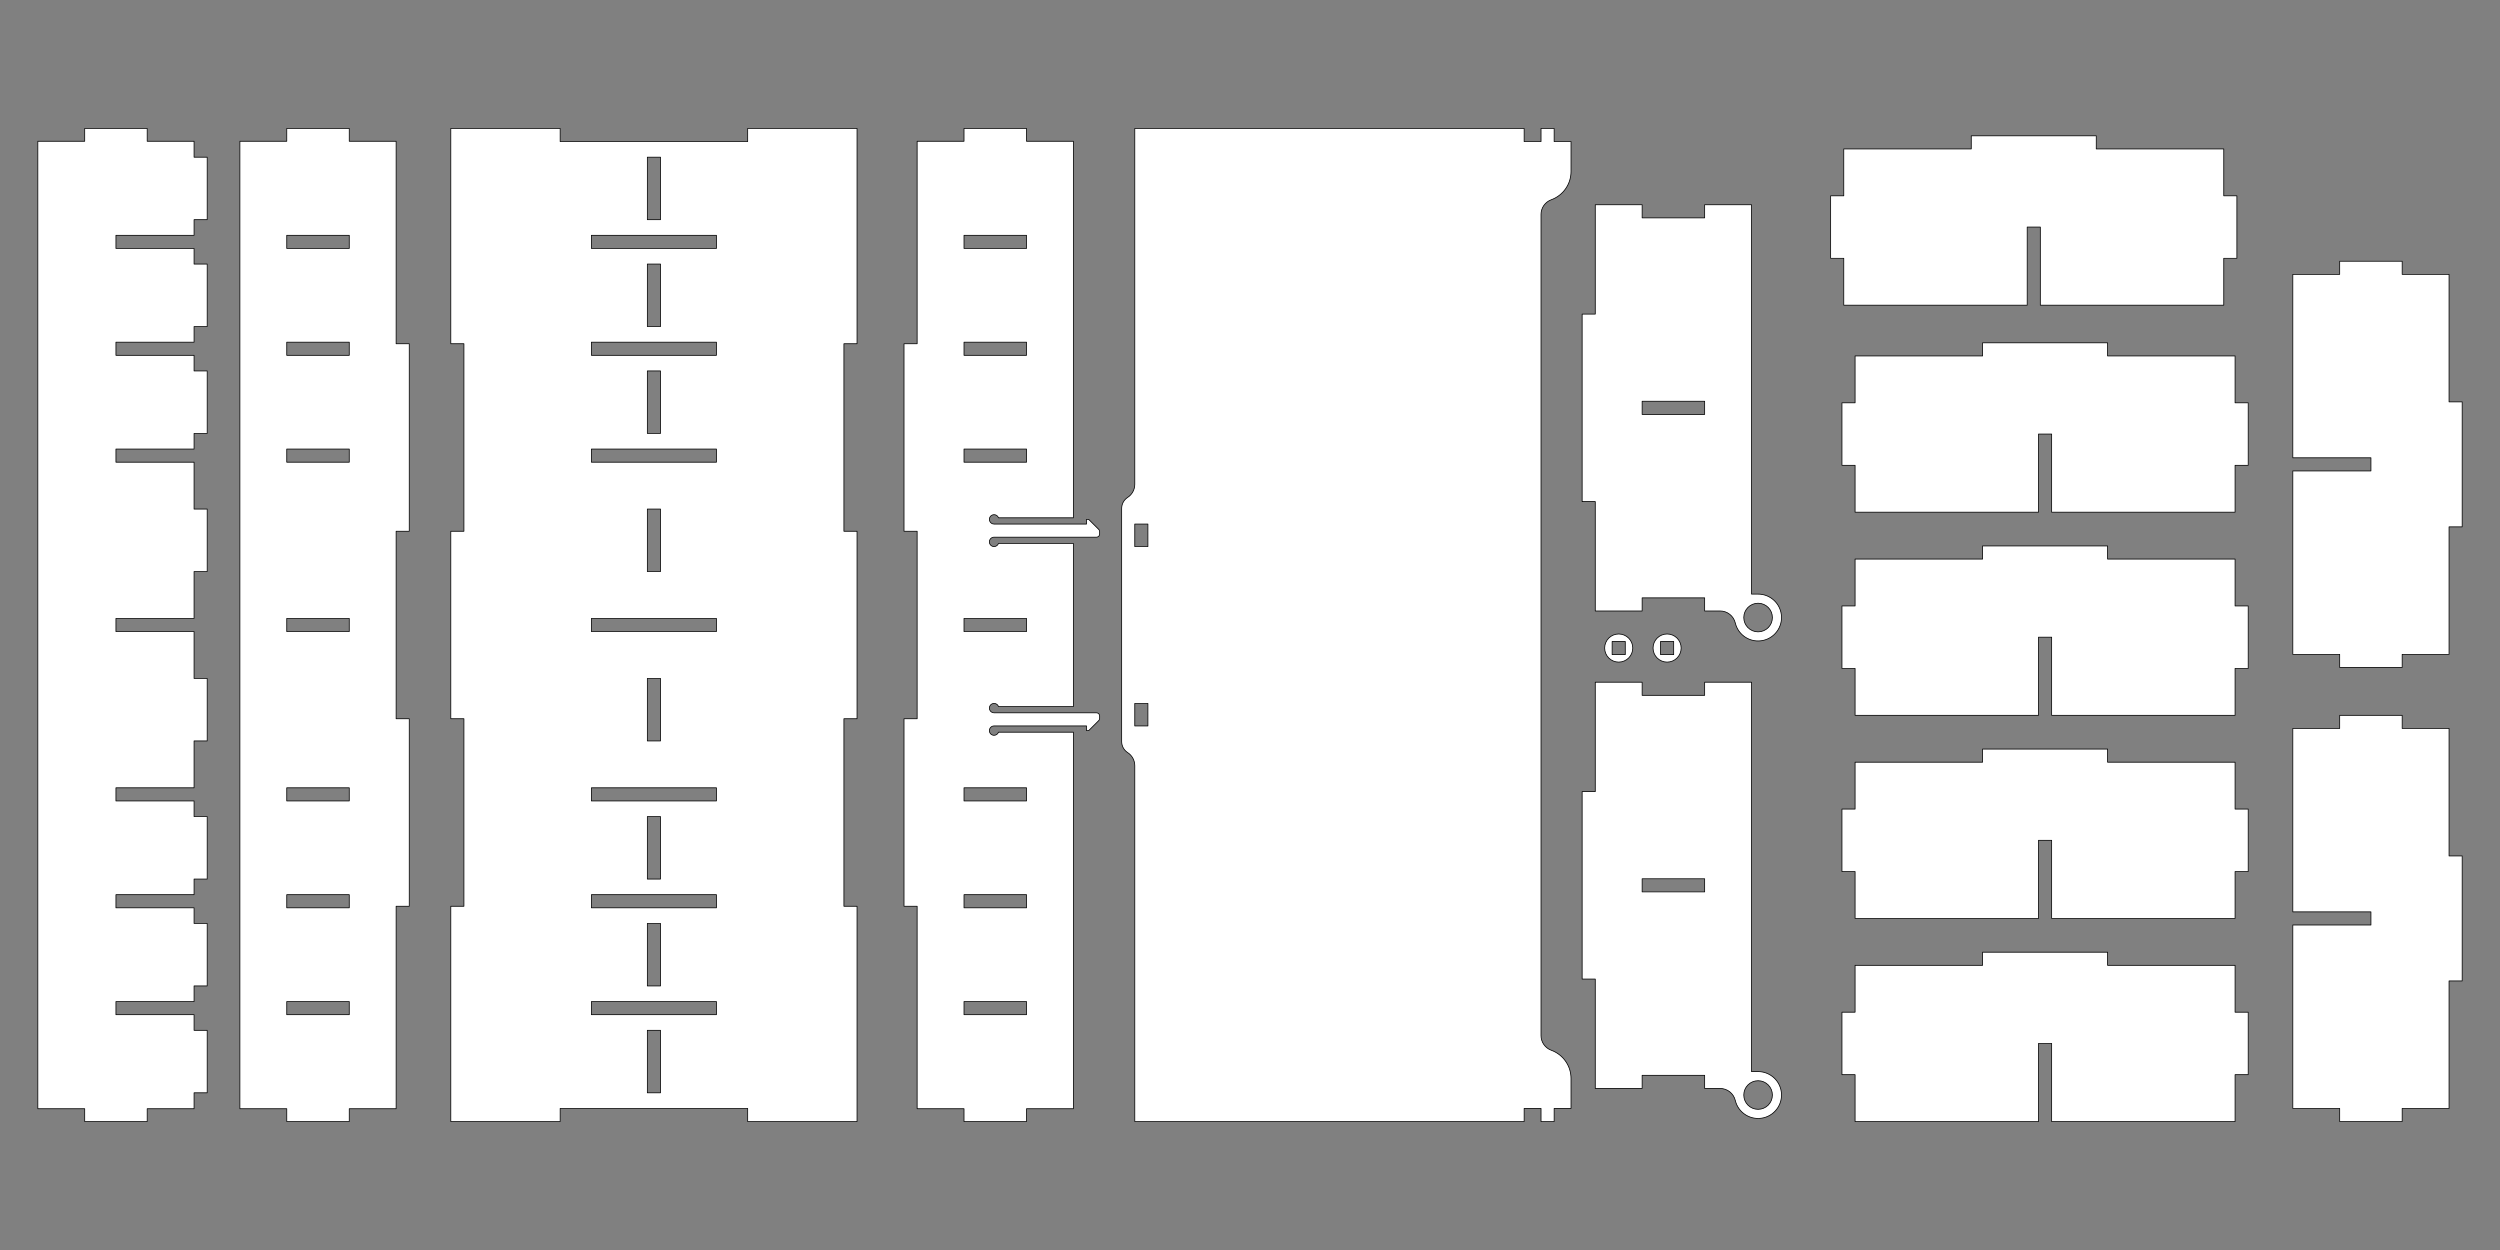 <?xml version="1.0" encoding="utf-8"?>
<!-- Generator: Adobe Illustrator 19.2.1, SVG Export Plug-In . SVG Version: 6.00 Build 0)  -->
<svg version="1.1" xmlns="http://www.w3.org/2000/svg" xmlns:xlink="http://www.w3.org/1999/xlink" x="0px" y="0px"
	 width="2267.717px" height="1133.858px" viewBox="0 0 2267.717 1133.858" style="enable-background:new 0 0 2267.717 1133.858;"
	 xml:space="preserve">
<rect x="0" y="0" width="2267.717" height="1133.858" fill="#808080" stroke="none"/>
<style type="text/css">
	.st0{fill:#FFFFFF;stroke:#000000;stroke-width:0.709;stroke-linecap:round;stroke-linejoin:round;stroke-miterlimit:10;}
</style>
<g id="LAYER1">
	<path class="st0" d="M777.411,311.811V116.504h-99.213v11.905H508.12v-11.905h-99.213v195.307h11.906V481.89h-11.906v170.079
		h11.906v170.079h-11.906v195.307h99.213v-11.906h170.079v11.906h99.213V822.047h-11.906V651.969h11.906V481.89h-11.906V311.811
		H777.411z M587.206,142.583h11.906v56.693h-11.906V142.583z M599.112,991.276h-11.906v-56.693h11.906V991.276z M649.852,920.409
		H536.466v-11.905h113.386V920.409z M587.206,894.331v-56.693h11.906v56.693H587.206z M649.852,823.465H536.466v-11.906h113.386
		V823.465z M587.206,797.386v-56.693h11.906v56.693H587.206z M649.852,726.52H536.466v-11.906h113.386V726.52z M587.206,672.094
		v-56.693h11.906v56.693H587.206z M649.852,572.882H536.466v-11.906h113.386V572.882z M587.206,518.457v-56.693h11.906v56.693
		H587.206z M649.852,419.244H536.466v-11.906h113.386V419.244z M587.206,393.165v-56.693h11.906v56.693H587.206z M649.852,322.299
		H536.466v-11.906h113.386V322.299z M587.206,296.22v-56.693h11.906v56.693H587.206z M649.852,225.354H536.466v-11.905h113.386
		V225.354z"/>
	<path class="st0" d="M1615.415,988.35c-2.283-9.573-10.838-16.328-20.68-16.328h-5.953V618.826h-42.52v11.906h-56.693v-11.906
		h-42.52v99.213h-11.906v170.079h11.906v99.213h42.52v-11.905h56.693v11.905h14.006c6.561,0,12.264,4.503,13.787,10.885
		c2.724,11.421,14.191,18.471,25.612,15.747C1611.088,1011.238,1618.139,999.771,1615.415,988.35z M1546.262,809.03h-56.693v-11.906
		h56.693V809.03z M1594.735,1006.251c-7.162,0-12.969-5.806-12.969-12.969s5.806-12.969,12.969-12.969
		c7.162,0,12.969,5.806,12.969,12.969S1601.897,1006.251,1594.735,1006.251z"/>
	<path class="st0" d="M1615.415,555.228c-2.283-9.573-10.838-16.328-20.68-16.328h-5.953V185.704h-42.52v11.906h-56.693v-11.906
		h-42.52v99.213h-11.906v170.079h11.906v99.213h42.52v-11.906h56.693v11.906h14.006c6.561,0,12.264,4.503,13.787,10.885
		c2.724,11.421,14.191,18.472,25.612,15.747C1611.088,578.116,1618.139,566.649,1615.415,555.228z M1546.262,375.908h-56.693
		v-11.906h56.693V375.908z M1594.735,573.129c-7.162,0-12.969-5.806-12.969-12.969s5.806-12.969,12.969-12.969
		c7.162,0,12.969,5.806,12.969,12.969S1601.897,573.129,1594.735,573.129z"/>
	<path class="st0" d="M371.233,481.89V311.811h-11.906V128.126h-42.52v-11.622h-56.693v11.622h-42.52v877.606h42.52v11.622h56.693
		v-11.622h42.52V822.047h11.906V651.969h-11.906V481.89H371.233z M316.808,920.409h-56.693v-11.905h56.693V920.409z
		 M316.808,823.465h-56.693v-11.906h56.693V823.465z M316.808,726.52h-56.693v-11.906h56.693V726.52z M316.808,572.882h-56.693
		v-11.906h56.693V572.882z M316.808,419.244h-56.693v-11.906h56.693V419.244z M316.808,322.299h-56.693v-11.906h56.693V322.299z
		 M316.808,225.354h-56.693v-11.905h56.693V225.354z"/>
	<g id="LINE_205_">
		<polygon class="st0" points="1682.716,1017.354 1682.716,974.835 1670.811,974.835 1670.811,918.142 1682.716,918.142 
			1682.716,875.622 1798.37,875.622 1798.37,863.717 1911.755,863.717 1911.755,875.622 2027.409,875.622 2027.409,918.142 
			2039.315,918.142 2039.315,974.835 2027.409,974.835 2027.409,1017.354 1861.015,1017.354 1861.015,946.488 1849.11,946.488 
			1849.11,1017.354 		"/>
	</g>
	<g id="LINE_225_">
		<polygon class="st0" points="2079.773,660.756 2122.293,660.756 2122.293,648.85 2178.986,648.85 2178.986,660.756 
			2221.505,660.756 2221.505,776.409 2233.411,776.409 2233.411,889.795 2221.505,889.795 2221.505,1005.449 2178.986,1005.449 
			2178.986,1017.354 2122.293,1017.354 2122.293,1005.449 2079.773,1005.449 2079.773,839.055 2150.639,839.055 2150.639,827.15 
			2079.773,827.15 		"/>
	</g>
	<g id="LINE_245_">
		<polygon class="st0" points="1682.716,833.102 1682.716,790.583 1670.811,790.583 1670.811,733.89 1682.716,733.89 
			1682.716,691.37 1798.37,691.37 1798.37,679.465 1911.755,679.465 1911.755,691.37 2027.409,691.37 2027.409,733.89 
			2039.315,733.89 2039.315,790.583 2027.409,790.583 2027.409,833.102 1861.015,833.102 1861.015,762.236 1849.11,762.236 
			1849.11,833.102 		"/>
	</g>
	<g id="LINE_265_">
		<polygon class="st0" points="1682.716,648.85 1682.716,606.331 1670.811,606.331 1670.811,549.638 1682.716,549.638 
			1682.716,507.118 1798.37,507.118 1798.37,495.213 1911.755,495.213 1911.755,507.118 2027.409,507.118 2027.409,549.638 
			2039.315,549.638 2039.315,606.331 2027.409,606.331 2027.409,648.85 1861.015,648.85 1861.015,577.984 1849.11,577.984 
			1849.11,648.85 		"/>
	</g>
	<g id="LINE_285_">
		<polygon class="st0" points="1672.451,276.823 1672.451,234.304 1660.545,234.304 1660.545,177.611 1672.451,177.611 
			1672.451,135.091 1788.104,135.091 1788.104,123.185 1901.49,123.185 1901.49,135.091 2017.144,135.091 2017.144,177.611 
			2029.049,177.611 2029.049,234.304 2017.144,234.304 2017.144,276.823 1850.75,276.823 1850.75,205.957 1838.844,205.957 
			1838.844,276.823 		"/>
	</g>
	<g id="LINE_305_">
		<polygon class="st0" points="1682.716,464.598 1682.716,422.079 1670.811,422.079 1670.811,365.386 1682.716,365.386 
			1682.716,322.866 1798.37,322.866 1798.37,310.961 1911.755,310.961 1911.755,322.866 2027.409,322.866 2027.409,365.386 
			2039.315,365.386 2039.315,422.079 2027.409,422.079 2027.409,464.598 1861.015,464.598 1861.015,393.732 1849.11,393.732 
			1849.11,464.598 		"/>
	</g>
	<path class="st0" d="M901.706,487.276h92.925c1.565,0,2.835-1.269,2.835-2.835v-2.227c0-0.752-0.299-1.473-0.83-2.004l-9.091-9.091
		h-1.984v4.252h-83.854c-1.802,0-3.408-1.136-4.009-2.835c-0.783-2.214,0.378-4.643,2.591-5.426s4.643,0.378,5.426,2.591h67.94
		V128.126h-42.52v-11.622h-56.693v11.622h-42.52v183.685h-11.906V481.89h11.906v170.079h-11.906v170.079h11.906v183.685h42.52
		v11.622h56.693v-11.622h42.52V664.157h-67.94c-0.601,1.699-2.207,2.835-4.009,2.835c-2.348,0-4.252-1.904-4.252-4.252
		c0-2.348,1.904-4.252,4.252-4.252h83.854v4.252h1.984l9.091-9.091c0.532-0.532,0.83-1.253,0.83-2.004v-2.227
		c0-1.565-1.269-2.835-2.835-2.835h-92.925c-1.802,0-3.408-1.136-4.009-2.835c-0.783-2.214,0.378-4.643,2.591-5.426
		s4.643,0.378,5.426,2.591h67.94V492.945h-67.94c-0.601,1.699-2.207,2.835-4.009,2.835c-2.348,0-4.252-1.904-4.252-4.252
		C897.454,489.179,899.357,487.276,901.706,487.276z M874.442,213.449h56.693v11.905h-56.693V213.449z M874.442,310.394h56.693
		v11.906h-56.693V310.394z M931.135,920.409h-56.693v-11.905h56.693V920.409z M931.135,823.465h-56.693v-11.906h56.693V823.465z
		 M931.135,714.614v11.906h-56.693v-11.906H931.135z M931.135,560.976v11.906h-56.693v-11.906H931.135z M874.442,419.244v-11.906
		h56.693v11.906H874.442z"/>
	<g id="LINE_443_">
		<polygon class="st0" points="76.825,1017.354 76.825,1005.732 34.306,1005.732 34.306,128.126 76.825,128.126 76.825,116.504 
			133.518,116.504 133.518,128.126 176.038,128.126 176.038,142.583 187.943,142.583 187.943,199.276 176.038,199.276 
			176.038,213.449 105.172,213.449 105.172,225.354 176.038,225.354 176.038,239.528 187.943,239.528 187.943,296.22 
			176.038,296.22 176.038,310.394 105.172,310.394 105.172,322.299 176.038,322.299 176.038,336.472 187.943,336.472 
			187.943,393.165 176.038,393.165 176.038,407.339 105.172,407.339 105.172,419.244 176.038,419.244 176.038,461.764 
			187.943,461.764 187.943,518.457 176.038,518.457 176.038,560.976 105.172,560.976 105.172,572.882 176.038,572.882 
			176.038,615.402 187.943,615.402 187.943,672.094 176.038,672.094 176.038,714.614 105.172,714.614 105.172,726.52 
			176.038,726.52 176.038,740.693 187.943,740.693 187.943,797.386 176.038,797.386 176.038,811.559 105.172,811.559 
			105.172,823.465 176.038,823.465 176.038,837.638 187.943,837.638 187.943,894.331 176.038,894.331 176.038,908.504 
			105.172,908.504 105.172,920.409 176.038,920.409 176.038,934.583 187.943,934.583 187.943,991.276 176.038,991.276 
			176.038,1005.732 133.518,1005.732 133.518,1017.354 		"/>
	</g>
	<g id="LINE_492_">
		<polygon class="st0" points="2079.773,248.866 2122.293,248.866 2122.293,236.961 2178.986,236.961 2178.986,248.866 
			2221.505,248.866 2221.505,364.52 2233.411,364.52 2233.411,477.905 2221.505,477.905 2221.505,593.559 2178.986,593.559 
			2178.986,605.464 2122.293,605.464 2122.293,593.559 2079.773,593.559 2079.773,427.165 2150.639,427.165 2150.639,415.26 
			2079.773,415.26 		"/>
	</g>
	<path class="st0" d="M1407.163,181.189c10.744-3.916,17.893-14.132,17.893-25.567v-27.213h-15.307v-11.905h-11.906v11.906h-15.307
		v-11.906h-353.197v322.802c0,4.806-2.436,9.285-6.47,11.897c-3.389,2.194-5.435,5.956-5.435,9.994v211.465
		c0,4.037,2.046,7.8,5.435,9.994c4.035,2.612,6.47,7.091,6.47,11.897v322.802h353.197v-11.906h15.307v11.906h11.906v-11.906h15.307
		v-27.213c0-11.435-7.149-21.651-17.893-25.567c-5.596-2.04-9.319-7.36-9.319-13.316V194.505
		C1397.843,188.549,1401.567,183.229,1407.163,181.189z M1041.245,658.488h-11.906v-20.409h11.906V658.488z M1041.245,495.78
		h-11.906V475.37h11.906V495.78z"/>
	<path class="st0" d="M1468.31,575.079c-7.045,0-12.756,5.711-12.756,12.756c0,7.045,5.711,12.756,12.756,12.756
		s12.756-5.711,12.756-12.756C1481.066,580.79,1475.354,575.079,1468.31,575.079z M1474.262,593.788h-11.906v-11.906h11.906V593.788
		z"/>
	<path class="st0" d="M1512.211,575.079c-7.045,0-12.756,5.711-12.756,12.756c0,7.045,5.711,12.756,12.756,12.756
		s12.756-5.711,12.756-12.756C1524.967,580.79,1519.256,575.079,1512.211,575.079z M1518.164,593.788h-11.906v-11.906h11.906
		V593.788z"/>
</g>
<g id="STANDARD">
</g>
</svg>
